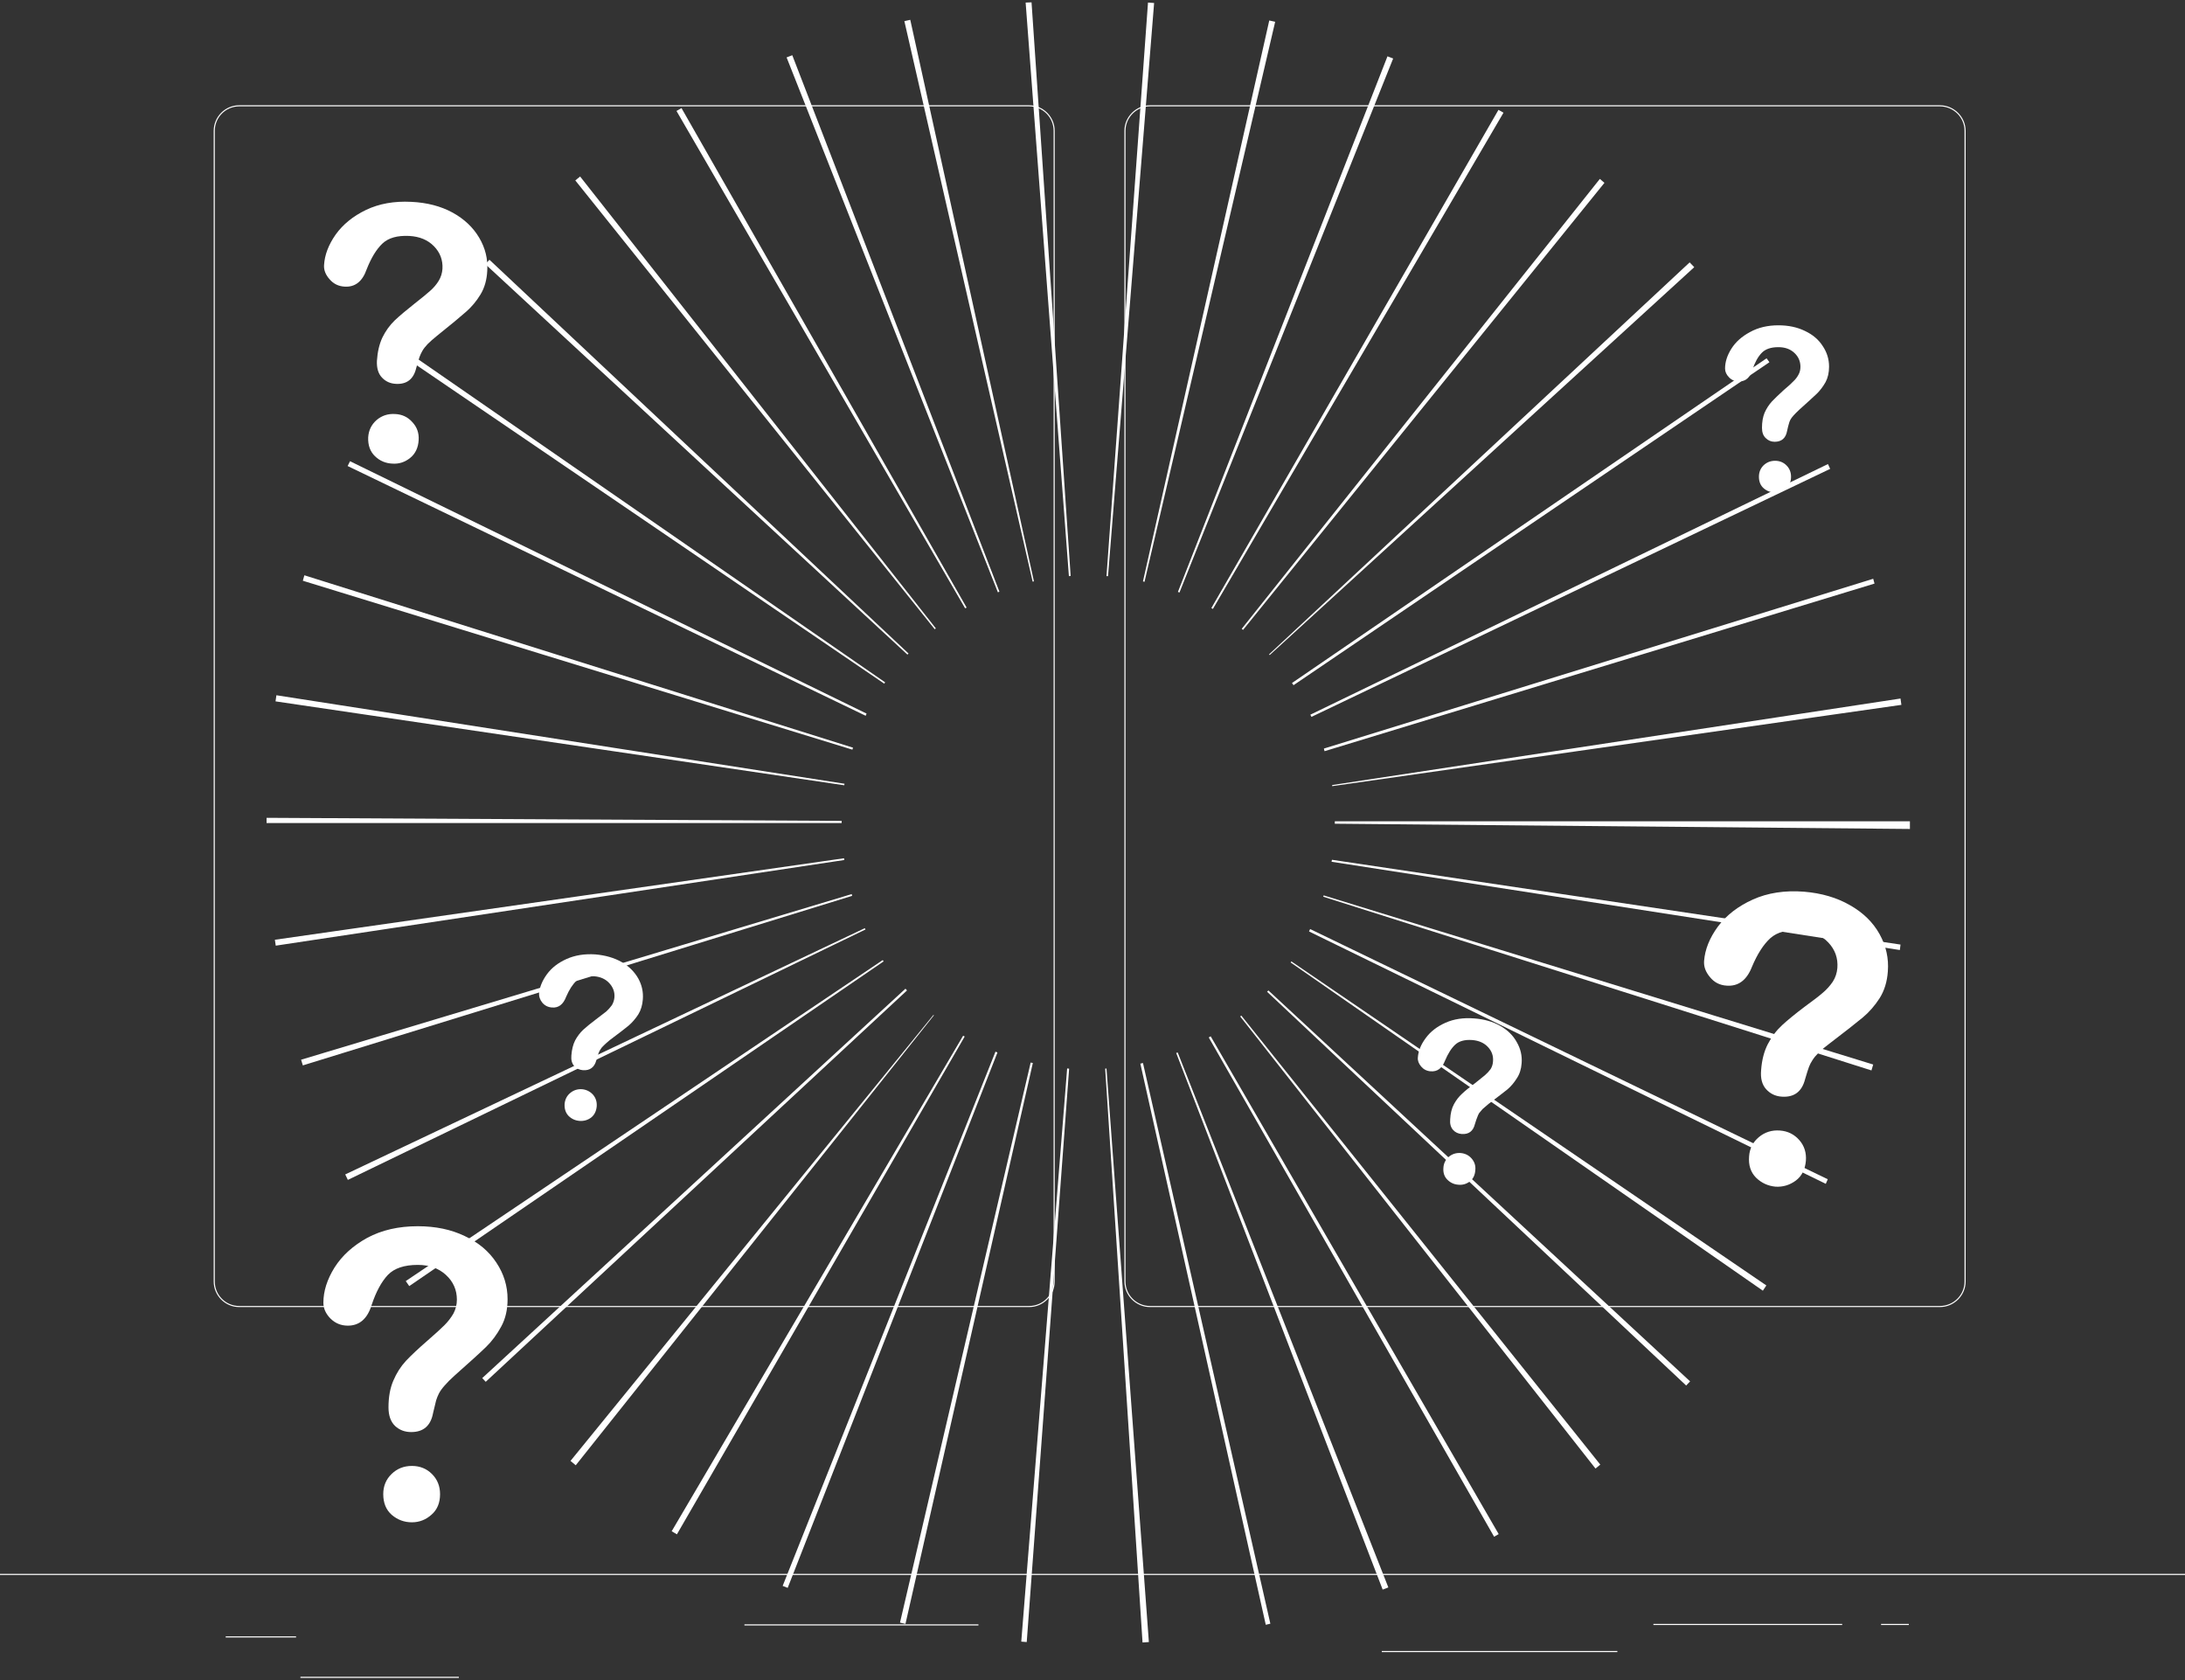 <svg width="450" height="346" viewBox="0 0 450 346" fill="none" xmlns="http://www.w3.org/2000/svg">
<rect x="0" y="0" width="450" height="346" fill="#333333" stroke="none"/>
<path d="M235.305 338.235L227.61 220.071L227.88 220.026L236.61 338.145C236.19 338.175 235.755 338.205 235.305 338.235ZM211.455 338.145L210.33 338.055L219.78 220.026L220.185 220.071L211.455 338.145ZM260.685 334.59L234.855 219.036L235.395 218.901L261.63 334.365L260.685 334.59ZM186.48 334.41L185.355 334.14L212.265 218.811L212.715 218.901L186.48 334.41ZM284.76 327.346L242.235 216.832L242.55 216.742L285.93 326.896C285.54 327.046 285.15 327.196 284.76 327.346ZM162.225 326.986L161.19 326.581L205.02 216.562L205.425 216.742L162.225 326.986ZM307.71 316.456L248.94 213.637L249.345 213.412L308.655 315.916L307.71 316.456ZM139.41 315.961C139.05 315.751 138.69 315.541 138.33 315.331L198.36 213.277L198.675 213.457L139.41 315.961ZM328.59 302.417L255.42 209.317L255.645 209.137L329.58 301.607C329.25 301.877 328.92 302.147 328.59 302.417ZM118.575 301.742C118.215 301.442 117.855 301.142 117.495 300.842L192.24 209.002L192.33 209.092L118.575 301.742ZM347.265 285.318L260.955 204.232L261.225 203.962L348.075 284.463L347.265 285.318ZM100.035 284.553L99.315 283.788L186.48 203.602L186.795 203.962L100.035 284.553ZM363.06 265.789L265.815 198.203L265.95 197.978L363.78 264.709C363.54 265.069 363.3 265.429 363.06 265.789ZM84.285 264.844C84.045 264.514 83.805 264.169 83.565 263.809L181.8 197.708L181.98 197.978L84.285 264.844ZM376.02 243.785L269.595 191.813L269.82 191.318L376.425 242.84L376.02 243.785ZM71.64 242.975C71.46 242.585 71.28 242.21 71.1 241.85L178.11 191.138L178.245 191.408L71.64 242.975ZM385.425 220.431L272.52 184.658L272.61 184.388L385.785 219.216C385.665 219.636 385.545 220.041 385.425 220.431ZM62.37 219.396C62.25 219.006 62.13 218.616 62.01 218.226L175.41 184.118L175.5 184.478L62.37 219.396ZM391.275 195.638L274.23 177.459L274.32 177.054L391.41 194.513L391.275 195.638ZM56.79 194.738C56.73 194.318 56.67 193.913 56.61 193.523L173.835 176.739L173.88 177.099L56.79 194.738ZM393.345 170.709L274.905 169.629V169.134H393.345V169.404C393.345 169.824 393.345 170.259 393.345 170.709ZM173.34 169.494H54.9V168.414L173.34 169.044V169.494ZM274.365 161.89V161.665L391.41 143.846C391.47 144.266 391.53 144.701 391.59 145.15L274.365 161.89ZM173.88 161.71L56.745 144.431C56.805 144.011 56.865 143.591 56.925 143.171L173.925 161.395L173.88 161.71ZM272.79 154.69L272.655 154.15L385.785 119.187L386.055 120.177L272.79 154.69ZM175.545 154.375L62.37 119.592L62.685 118.467L175.68 153.97L175.545 154.375ZM270.09 147.625L269.865 147.175L376.47 95.563L376.92 96.553L270.09 147.625ZM178.29 147.4L71.595 95.968L72.09 94.978L178.47 146.95L178.29 147.4ZM266.4 141.101L266.085 140.651L363.825 73.784L364.41 74.594L266.4 141.101ZM182.115 140.786L84.24 74.144C84.45 73.814 84.675 73.484 84.915 73.154L182.295 140.516L182.115 140.786ZM261.495 134.891L261.36 134.756L347.985 54.031C348.315 54.361 348.63 54.691 348.93 55.02L261.495 134.891ZM186.885 134.801L99.945 54.391C100.245 54.09 100.53 53.791 100.8 53.49L187.11 134.576L186.885 134.801ZM256.005 129.716L255.735 129.491L329.49 36.841C329.82 37.111 330.135 37.381 330.435 37.651L256.005 129.716ZM192.51 129.581L118.485 37.156C118.815 36.886 119.145 36.616 119.475 36.346L192.735 129.401L192.51 129.581ZM249.795 125.397L249.48 125.217L308.61 22.622L309.645 23.207L249.795 125.397ZM198.765 125.262L139.32 22.847C139.65 22.667 139.995 22.472 140.355 22.262L199.08 125.127L198.765 125.262ZM242.91 122.022L242.595 121.887L285.75 11.598C286.14 11.748 286.53 11.898 286.92 12.048L242.91 122.022ZM205.515 121.977L162 11.823C162.39 11.673 162.78 11.523 163.17 11.373L205.83 121.842L205.515 121.977ZM235.71 119.817L235.395 119.727L261.405 4.218C261.795 4.308 262.2 4.398 262.62 4.488L235.71 119.817ZM212.67 119.772L186.255 4.353C186.645 4.263 187.05 4.173 187.47 4.083L212.94 119.727L212.67 119.772ZM228.195 118.647H227.88L236.43 0.528C236.85 0.558 237.27 0.588 237.69 0.618L228.195 118.647ZM220.14 118.647L211.23 0.528C211.62 0.498 212.025 0.483 212.445 0.483L220.5 118.602L220.14 118.647Z" fill="white"/>
<path d="M84.825 313.486C83.265 313.486 81.885 312.976 80.685 311.956C79.515 310.936 78.93 309.511 78.93 307.682C78.93 306.032 79.5 304.652 80.64 303.542C81.78 302.432 83.175 301.877 84.825 301.877C86.475 301.877 87.855 302.432 88.965 303.542C90.075 304.652 90.63 306.032 90.63 307.682C90.63 309.481 90.045 310.891 88.875 311.911C87.705 312.961 86.355 313.486 84.825 313.486Z" fill="white"/>
<path d="M66.6 268.264C66.6 265.894 67.365 263.479 68.895 261.019C70.455 258.559 72.705 256.519 75.645 254.899C78.615 253.31 82.08 252.515 86.04 252.515C89.7 252.515 92.925 253.19 95.715 254.54C98.535 255.859 100.71 257.689 102.24 260.029C103.77 262.339 104.535 264.844 104.535 267.544C104.535 269.704 104.1 271.579 103.23 273.168C102.36 274.788 101.325 276.183 100.125 277.353C98.925 278.523 96.765 280.488 93.645 283.248C92.775 284.028 92.085 284.718 91.575 285.318C91.065 285.888 90.675 286.428 90.405 286.938C90.165 287.418 89.97 287.898 89.82 288.378C89.7 288.888 89.49 289.758 89.19 290.988C88.71 293.597 87.21 294.902 84.69 294.902C83.37 294.902 82.26 294.482 81.36 293.642C80.46 292.772 80.01 291.497 80.01 289.818C80.01 287.688 80.34 285.858 81 284.328C81.66 282.768 82.53 281.403 83.61 280.233C84.72 279.063 86.19 277.683 88.02 276.093C89.64 274.683 90.81 273.618 91.53 272.898C92.25 272.179 92.865 271.384 93.375 270.514C93.855 269.614 94.095 268.654 94.095 267.634C94.095 265.624 93.345 263.929 91.845 262.549C90.345 261.169 88.41 260.479 86.04 260.479C83.25 260.479 81.195 261.169 79.875 262.549C78.555 263.959 77.445 266.014 76.545 268.714C75.675 271.564 74.04 272.988 71.64 272.988C70.23 272.988 69.03 272.493 68.04 271.504C67.08 270.514 66.6 269.434 66.6 268.264Z" fill="white"/>
<path d="M365.669 244.37C364.109 244.22 362.774 243.605 361.664 242.525C360.554 241.415 360.074 239.945 360.224 238.115C360.344 236.496 361.019 235.176 362.249 234.156C363.479 233.136 364.919 232.686 366.569 232.806C368.189 232.926 369.524 233.586 370.574 234.786C371.594 235.956 372.044 237.365 371.924 239.015C371.774 240.815 371.084 242.18 369.854 243.11C368.594 244.04 367.199 244.46 365.669 244.37Z" fill="white"/>
<path d="M350.956 197.888C351.136 195.518 352.081 193.163 353.791 190.823C355.531 188.483 357.931 186.623 360.991 185.243C364.051 183.863 367.561 183.323 371.521 183.623C375.151 183.923 378.316 184.853 381.016 186.413C383.716 187.943 385.741 189.923 387.091 192.353C388.441 194.783 389.011 197.348 388.801 200.047C388.651 202.177 388.081 204.022 387.091 205.582C386.101 207.112 384.961 208.417 383.671 209.497C382.381 210.577 380.086 212.377 376.786 214.897C375.856 215.587 375.106 216.217 374.536 216.787C373.996 217.327 373.576 217.837 373.276 218.316C372.976 218.766 372.736 219.231 372.556 219.711C372.376 220.191 372.106 221.046 371.746 222.276C371.086 224.826 369.481 226.011 366.931 225.831C365.641 225.741 364.576 225.231 363.736 224.301C362.896 223.371 362.551 222.066 362.701 220.386C362.851 218.286 363.316 216.487 364.096 214.987C364.876 213.487 365.851 212.197 367.021 211.117C368.191 210.037 369.751 208.762 371.701 207.292C373.441 206.032 374.686 205.072 375.436 204.412C376.216 203.752 376.891 203.002 377.461 202.162C378.001 201.322 378.316 200.377 378.406 199.328C378.556 197.318 377.941 195.578 376.561 194.108C375.151 192.608 373.261 191.768 370.891 191.588C368.131 191.378 366.031 191.918 364.591 193.208C363.181 194.498 361.921 196.463 360.811 199.103C359.731 201.862 357.991 203.152 355.591 202.972C354.181 202.882 353.041 202.297 352.171 201.217C351.271 200.167 350.866 199.058 350.956 197.888Z" fill="white"/>
<path d="M80.822 95.473C79.412 95.413 78.212 94.903 77.222 93.943C76.232 92.983 75.767 91.693 75.827 90.073C75.917 88.634 76.487 87.449 77.537 86.519C78.617 85.589 79.892 85.169 81.362 85.259C82.802 85.319 83.987 85.874 84.917 86.924C85.877 87.944 86.312 89.174 86.222 90.614C86.132 92.203 85.547 93.433 84.467 94.303C83.387 95.173 82.172 95.563 80.822 95.473Z" fill="white"/>
<path d="M66.737 54.615C66.856 52.516 67.651 50.416 69.121 48.316C70.621 46.216 72.707 44.521 75.376 43.231C78.076 41.941 81.181 41.386 84.692 41.566C87.931 41.716 90.766 42.451 93.197 43.771C95.597 45.091 97.427 46.816 98.686 48.946C99.947 51.076 100.501 53.34 100.351 55.74C100.261 57.63 99.796 59.265 98.957 60.645C98.117 62.025 97.126 63.21 95.987 64.2C94.876 65.19 92.882 66.84 90.001 69.15C89.222 69.78 88.576 70.35 88.067 70.86C87.587 71.37 87.227 71.835 86.987 72.254C86.746 72.674 86.552 73.094 86.401 73.514C86.251 73.934 86.026 74.684 85.727 75.764C85.186 78.074 83.791 79.169 81.541 79.049C80.371 78.989 79.412 78.554 78.662 77.744C77.912 76.964 77.567 75.824 77.626 74.324C77.746 72.465 78.121 70.86 78.751 69.51C79.412 68.16 80.251 66.99 81.272 66C82.291 65.04 83.656 63.885 85.367 62.535C86.867 61.365 87.947 60.48 88.606 59.88C89.296 59.28 89.882 58.59 90.362 57.81C90.811 57.06 91.067 56.235 91.126 55.335C91.216 53.535 90.632 51.991 89.371 50.701C88.112 49.411 86.416 48.706 84.287 48.586C81.826 48.466 79.981 48.991 78.751 50.161C77.522 51.331 76.442 53.1 75.511 55.47C74.641 57.96 73.141 59.145 71.011 59.025C69.751 58.965 68.716 58.47 67.906 57.54C67.067 56.61 66.677 55.635 66.737 54.615Z" fill="white"/>
<path d="M119.385 230.826C118.485 230.766 117.72 230.421 117.09 229.791C116.49 229.161 116.22 228.336 116.28 227.316C116.37 226.386 116.76 225.636 117.45 225.066C118.14 224.496 118.95 224.241 119.88 224.301C120.78 224.391 121.53 224.766 122.13 225.426C122.7 226.086 122.955 226.881 122.895 227.811C122.805 228.831 122.415 229.611 121.725 230.151C121.035 230.661 120.255 230.886 119.385 230.826Z" fill="white"/>
<path d="M111.016 204.592C111.136 203.272 111.676 201.952 112.636 200.632C113.596 199.313 114.946 198.263 116.686 197.483C118.426 196.703 120.406 196.388 122.626 196.538C124.696 196.718 126.496 197.243 128.026 198.113C129.526 198.983 130.666 200.107 131.446 201.487C132.196 202.837 132.511 204.277 132.391 205.807C132.301 207.007 131.986 208.042 131.446 208.912C130.876 209.782 130.231 210.532 129.511 211.162C128.791 211.762 127.486 212.767 125.596 214.177C125.086 214.597 124.681 214.957 124.381 215.257C124.051 215.557 123.811 215.842 123.661 216.112C123.481 216.382 123.346 216.652 123.256 216.922C123.166 217.192 123.016 217.672 122.806 218.361C122.416 219.801 121.501 220.476 120.061 220.386C119.341 220.326 118.741 220.041 118.261 219.531C117.781 218.991 117.586 218.257 117.676 217.327C117.766 216.127 118.021 215.107 118.441 214.267C118.891 213.427 119.446 212.692 120.106 212.062C120.766 211.462 121.651 210.742 122.761 209.902C123.721 209.182 124.426 208.642 124.876 208.282C125.296 207.892 125.671 207.472 126.001 207.022C126.301 206.542 126.481 206.002 126.541 205.402C126.631 204.292 126.271 203.302 125.461 202.432C124.681 201.592 123.631 201.127 122.311 201.037C120.721 200.917 119.536 201.217 118.756 201.937C117.946 202.687 117.226 203.797 116.596 205.267C115.996 206.857 115.021 207.592 113.671 207.472C112.861 207.412 112.201 207.082 111.691 206.482C111.211 205.882 110.986 205.252 111.016 204.592Z" fill="white"/>
<path d="M300.331 243.965C299.461 243.905 298.711 243.56 298.081 242.93C297.451 242.3 297.181 241.475 297.271 240.455C297.331 239.555 297.706 238.805 298.396 238.205C299.086 237.635 299.896 237.38 300.826 237.44C301.756 237.53 302.506 237.905 303.076 238.565C303.676 239.255 303.931 240.05 303.841 240.95C303.781 241.97 303.406 242.75 302.716 243.29C301.996 243.83 301.201 244.055 300.331 243.965Z" fill="white"/>
<path d="M292.006 217.777C292.096 216.427 292.636 215.092 293.626 213.772C294.586 212.452 295.936 211.402 297.676 210.622C299.416 209.842 301.396 209.542 303.616 209.722C305.656 209.872 307.441 210.382 308.971 211.252C310.501 212.122 311.641 213.247 312.391 214.627C313.171 215.977 313.501 217.417 313.381 218.946C313.291 220.176 312.961 221.211 312.391 222.051C311.851 222.921 311.221 223.671 310.501 224.301C309.751 224.901 308.446 225.906 306.586 227.316C306.076 227.736 305.656 228.096 305.326 228.396C305.026 228.726 304.786 229.011 304.606 229.251C304.456 229.521 304.336 229.791 304.246 230.061C304.126 230.331 303.961 230.811 303.751 231.501C303.391 232.941 302.491 233.616 301.051 233.526C300.301 233.466 299.701 233.181 299.251 232.671C298.771 232.131 298.576 231.396 298.666 230.466C298.726 229.266 298.981 228.246 299.431 227.406C299.881 226.566 300.436 225.846 301.096 225.246C301.756 224.616 302.641 223.896 303.751 223.086C304.711 222.336 305.401 221.781 305.821 221.421C306.271 221.031 306.661 220.611 306.991 220.161C307.291 219.681 307.456 219.141 307.486 218.541C307.576 217.432 307.231 216.457 306.451 215.617C305.671 214.777 304.606 214.297 303.256 214.177C301.696 214.057 300.511 214.372 299.701 215.122C298.921 215.842 298.216 216.952 297.586 218.451C296.986 220.011 295.996 220.731 294.616 220.611C293.836 220.551 293.191 220.221 292.681 219.621C292.171 219.021 291.946 218.406 292.006 217.777Z" fill="white"/>
<path d="M365.58 101.413C364.68 101.413 363.9 101.128 363.24 100.558C362.58 99.988 362.25 99.193 362.25 98.173C362.25 97.243 362.565 96.463 363.195 95.833C363.855 95.203 364.65 94.888 365.58 94.888C366.51 94.888 367.29 95.203 367.92 95.833C368.55 96.463 368.865 97.243 368.865 98.173C368.865 99.193 368.535 99.988 367.875 100.558C367.215 101.128 366.45 101.413 365.58 101.413Z" fill="white"/>
<path d="M355.275 75.899C355.275 74.549 355.71 73.184 356.58 71.805C357.45 70.425 358.725 69.285 360.405 68.385C362.085 67.455 364.035 66.99 366.255 66.99C368.325 66.99 370.155 67.38 371.745 68.16C373.335 68.91 374.55 69.945 375.39 71.264C376.26 72.555 376.695 73.964 376.695 75.494C376.695 76.724 376.455 77.789 375.975 78.689C375.465 79.589 374.88 80.369 374.22 81.029C373.53 81.689 372.315 82.799 370.575 84.359C370.095 84.809 369.705 85.199 369.405 85.529C369.105 85.859 368.88 86.159 368.73 86.429C368.58 86.729 368.475 87.014 368.415 87.284C368.325 87.554 368.205 88.034 368.055 88.724C367.785 90.224 366.93 90.974 365.49 90.974C364.77 90.974 364.155 90.719 363.645 90.209C363.135 89.728 362.88 89.024 362.88 88.094C362.88 86.894 363.06 85.859 363.42 84.989C363.81 84.119 364.305 83.354 364.905 82.694C365.535 82.034 366.36 81.239 367.38 80.309C368.31 79.529 368.97 78.929 369.36 78.509C369.78 78.119 370.125 77.669 370.395 77.159C370.665 76.679 370.8 76.139 370.8 75.539C370.8 74.399 370.38 73.439 369.54 72.659C368.7 71.879 367.605 71.49 366.255 71.49C364.695 71.49 363.54 71.894 362.79 72.704C362.04 73.484 361.41 74.639 360.9 76.169C360.42 77.759 359.505 78.554 358.155 78.554C357.345 78.554 356.67 78.284 356.13 77.744C355.56 77.174 355.275 76.559 355.275 75.899Z" fill="white"/>
<path fill-rule="evenodd" clip-rule="evenodd" d="M399.51 269.164H236.835C233.955 269.164 231.57 266.779 231.57 263.899V26.942C231.57 24.062 233.955 21.677 236.835 21.677H399.51C402.435 21.677 404.82 24.062 404.82 26.942V263.899C404.82 266.779 402.435 269.164 399.51 269.164ZM236.835 21.902C234.09 21.902 231.795 24.152 231.795 26.942V263.899C231.795 266.689 234.09 268.939 236.835 268.939H399.51C402.3 268.939 404.595 266.689 404.595 263.899V26.942C404.595 24.152 402.3 21.902 399.51 21.902H236.835Z" fill="white"/>
<path fill-rule="evenodd" clip-rule="evenodd" d="M211.95 269.164H49.275C46.35 269.164 44.01 266.779 44.01 263.899V26.942C44.01 24.062 46.35 21.677 49.275 21.677H211.95C214.875 21.677 217.215 24.062 217.215 26.942V263.899C217.215 266.779 214.875 269.164 211.95 269.164ZM49.275 21.902C46.485 21.902 44.235 24.152 44.235 26.942V263.899C44.235 266.689 46.485 268.939 49.275 268.939H211.95C214.74 268.939 216.99 266.689 216.99 263.899V26.942C216.99 24.152 214.74 21.902 211.95 21.902H49.275Z" fill="white"/>
<path d="M450 324.331H0V324.106H450V324.331Z" fill="white"/>
<path d="M46.484 336.975H60.974V337.2H46.484V336.975Z" fill="white"/>
<path d="M153.314 334.5H201.509V334.725H153.314V334.5Z" fill="white"/>
<path d="M61.875 345.299H94.5V345.524H61.875V345.299Z" fill="white"/>
<path d="M340.516 334.41H379.396V334.635H340.516V334.41Z" fill="white"/>
<path d="M387.406 334.41H393.121V334.635H387.406V334.41Z" fill="white"/>
<path d="M284.58 339.99H333.09V340.215H284.58V339.99Z" fill="white"/>
</svg>
